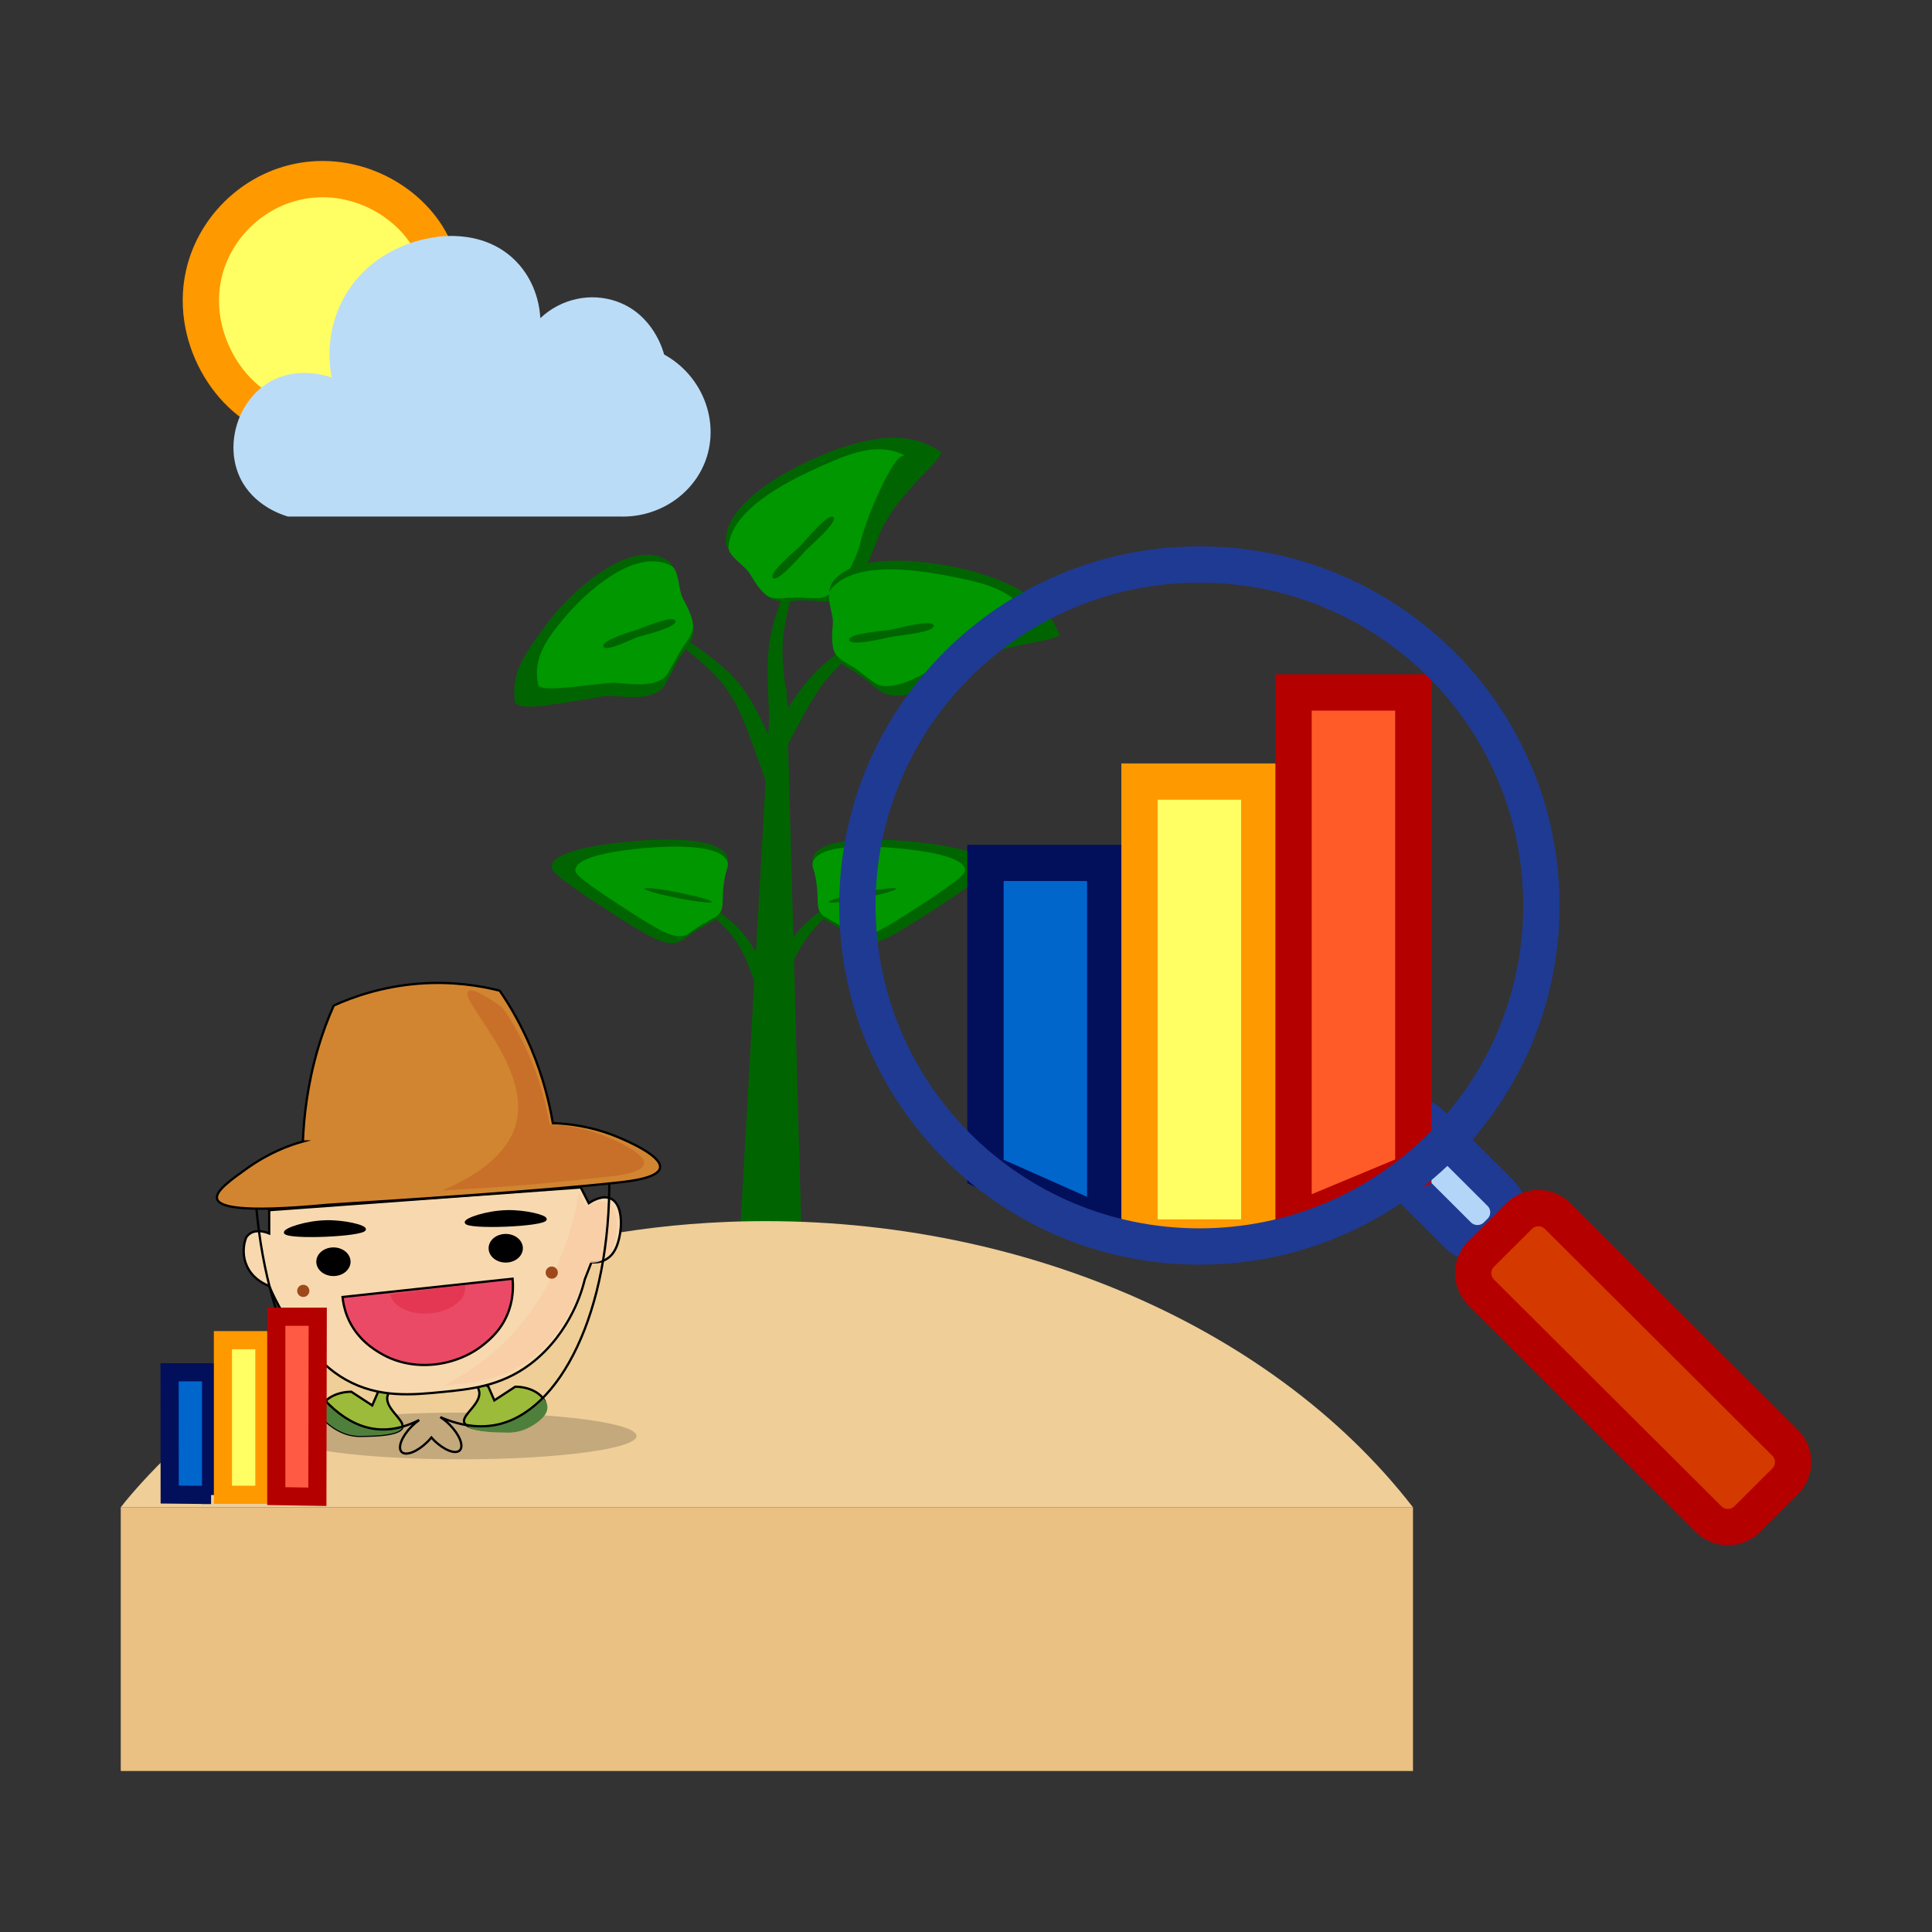 <svg xmlns="http://www.w3.org/2000/svg" width="240" height="240" fill="none" viewBox="0 0 240 240">
    <rect x="0" y="0" width="240" height="240" fill="#333333" stroke="none"/>
    <g clip-path="url(#clip0)">
        <path fill="#EAC083" d="M175.526 187.244H15V220h160.526v-32.756z"/>
        <path fill="#006500" d="M91.638 158.491h8.076c-.704-24.325-1.313-48.651-2.018-72.977h-1.931c-1.393 24.323-2.746 48.649-4.127 72.977z"/>
        <path fill="#006500" d="M95.652 91.752c.891-.127 1.782-.25 2.675-.377-1.415-11.457-2.004-11.078 1.387-21.877-.2-.082-.4-.166-.603-.248-4.417 10.982-3.91 10.336-3.459 22.502z"/>
        <path fill="#006500" d="M116.919 56.157c.113.076.496-.92-.195.45-.69 1.369-5.81 5.374-7.605 10.063-.897 2.338-2.639 7.53-5.87 8.002-1.085.158-2.336-.11-3.484-.098-1.147.014-2.512.349-3.687-.076-1.176-.424-2.23-2.367-2.802-3.252-.84-1.296-3.093-2.6-3.12-3.97-.12-5.71 10.821-10.475 14.125-11.577 5.063-1.684 9.001-1.976 12.638.458z"/>
        <path fill="#009700" d="M112.27 56.517c.093.045.987-.49-.355.222-1.342.71-4.375 7.713-5.043 10.72-.333 1.502-2.489 6.623-5.041 6.823-.854.067-2.069-.05-3.019-.068-.953-.017-2.196.326-3.185-.047-.99-.374-1.968-2.044-2.422-2.817-.665-1.136-2.793-2.232-2.709-3.435.35-5.015 8.576-8.717 12.114-10.28 3.537-1.562 6.664-2.6 9.66-1.118z"/>
        <path fill="#006500" d="M96.013 71.786c.603.612 3.521-2.82 4.09-3.416.57-.596 4.001-3.494 3.417-4.12-.583-.627-3.47 2.903-4.014 3.48-.544.57-4.096 3.443-3.493 4.056zM95.015 125.463c.665-.222 1.328-.453 1.985-.7-4.1-8.795-3.78-9.102-11.882-14.352l-.263.432c7.313 5.628 6.994 5.884 10.16 14.62z"/>
        <path fill="#006500" d="M94.403 122.601c.618.321 1.235.641 1.855.959 4.268-7.851 3.724-7.873 10.721-13.161-.09-.14-.178-.284-.268-.424-7.727 4.941-7.115 4.762-12.308 12.626zM68.53 107.588c-.008.059-.01.104-.005.155.053.517.97 1.56 8.823 6.544 3.916 2.485 5.695 3.342 7.197 2.631.505-.239.654-.52 2.27-1.501 1.688-1.023 2.004-1.007 2.407-1.549.606-.815.372-1.493.536-3.472.236-2.9.874-3.083.606-3.884-1.122-3.348-12.776-1.926-13.856-1.794-1.657.203-7.752.945-7.978 2.87z"/>
        <path fill="#009700" d="M71.47 108.01c-.005.053-.008.09-.005.135.045.447.84 1.349 7.64 5.664 3.39 2.15 4.93 2.895 6.23 2.28.437-.208.566-.45 1.964-1.299 1.46-.886 1.734-.871 2.086-1.341.525-.705.322-1.293.463-3.005.206-2.51.755-2.667.524-3.364-.97-2.898-11.059-1.667-11.995-1.555-1.435.174-6.712.818-6.906 2.485z"/>
        <path fill="#006500" d="M88.409 112.043c.037-.188-1.804-.712-4.113-1.169-2.31-.456-4.212-.674-4.25-.485-.037.189 1.805.712 4.114 1.169 2.309.457 4.211.674 4.249.485zM122.825 107.588c.008.059.011.104.005.155-.053.517-.969 1.56-8.823 6.544-3.916 2.485-5.695 3.342-7.197 2.631-.505-.239-.654-.52-2.269-1.501-1.689-1.023-2.005-1.007-2.408-1.549-.606-.815-.372-1.493-.535-3.472-.237-2.9-.874-3.083-.607-3.884 1.122-3.348 12.776-1.926 13.856-1.794 1.657.203 7.752.945 7.978 2.87z"/>
        <path fill="#009700" d="M119.885 108.01c.005.053.008.09.005.135-.045.447-.84 1.349-7.639 5.664-3.392 2.15-4.931 2.895-6.23 2.28-.437-.208-.567-.45-1.965-1.299-1.46-.886-1.734-.871-2.086-1.341-.525-.705-.322-1.293-.463-3.005-.205-2.51-.755-2.667-.524-3.364.97-2.898 11.059-1.667 11.995-1.555 1.435.174 6.712.818 6.907 2.485z"/>
        <path fill="#006500" d="M107.193 111.567c2.309-.457 4.15-.98 4.113-1.169-.038-.189-1.94.028-4.249.485-2.309.457-4.151.98-4.113 1.169.038.189 1.94-.028 4.249-.485zM95.136 97.02c.86-.287 1.717-.585 2.566-.906-5.3-11.373-4.886-11.77-15.361-18.555-.113.186-.226.371-.339.56 9.453 7.277 9.044 7.606 13.134 18.9z"/>
        <path fill="#006500" d="M94.344 93.32l2.396 1.24c5.517-10.148 4.815-10.181 13.861-17.012-.115-.183-.231-.365-.346-.55-9.988 6.385-9.196 6.152-15.91 16.322zM63.992 87.336c.017.126-.826-.397.454.261 1.277.658 7.882-.697 10.67-1.119 1.39-.21 6.179 1.012 7.526-1.484l1.664-3.078c.535-.992 1.669-2.06 1.846-3.328.178-1.27-.95-3.235-1.426-4.213-.697-1.431-.584-4-1.78-4.751-4.983-3.12-12.828 4.888-14.714 7.474-2.887 3.972-4.824 6.17-4.24 10.238z"/>
        <path fill="#009700" d="M66.87 85.135c.022.104-.644-.284.349.225.992.508 6.534-.402 8.874-.54 1.167-.07 5.677.98 6.895-1.223.409-.74 1.057-1.841 1.522-2.704.466-.863 1.427-1.793 1.573-2.878.144-1.088-.803-2.837-1.237-3.643-.637-1.184-.428-3.576-1.52-4.124-4.552-2.282-10.661 3.483-13.051 6.3-2.391 2.813-4.147 5.259-3.406 8.587z"/>
        <path fill="#006500" d="M83.908 77.124c.262.798-3.983 1.799-4.637 1.998-.654.2-4.062 1.948-4.308 1.192-.245-.756 3.338-1.833 4.037-2.046.702-.217 4.649-1.943 4.908-1.144zM131.614 78.878c.048.126.939-.461-.42.253-1.358.713-7.859 1.014-12.051 3.791-2.089 1.386-6.532 4.608-9.438 3.123-.975-.497-1.838-1.442-2.782-2.097-.942-.652-2.25-1.169-2.96-2.195-.711-1.026-.437-3.218-.389-4.27.07-1.543-1.007-3.907-.232-5.04 3.228-4.72 14.91-2.268 18.242-1.25 5.108 1.557 8.483 3.597 10.03 7.685z"/>
        <path fill="#009700" d="M127.617 76.48c.048.093 1.088.171-.417-.025-1.508-.197-8.054 3.75-10.349 5.813-1.144 1.028-5.883 3.952-8.073 2.639-.736-.441-1.655-1.237-2.422-1.802-.767-.565-1.979-1.006-2.565-1.883-.589-.877-.415-2.803-.333-3.697.118-1.31-.975-3.432-.206-4.365 3.203-3.882 12.057-2.136 15.849-1.36 3.791.773 6.94 1.737 8.516 4.68z"/>
        <path fill="#006500" d="M105.493 79.507c.136.85 4.508-.258 5.32-.413.812-.157 5.291-.531 5.181-1.38-.11-.849-4.516.357-5.294.509-.778.151-5.342.435-5.207 1.284z"/>
        <path fill="#EFCE98" d="M15 187.244h160.526c-17.909-23.142-50.863-36.868-85.3-35.451-48.564 1.999-73.351 33.011-75.226 35.451z"/>
        <path fill="#B3D6F8" stroke="#1F3A93" stroke-miterlimit="10" stroke-width="4.509" d="M186.388 152.985l-.465.464c-1.317 1.312-3.468 1.312-4.784 0l-8.731-8.706c-1.316-1.313-1.316-3.457 0-4.77l.466-.464c1.316-1.313 3.467-1.313 4.783 0l8.731 8.706c1.314 1.312 1.314 3.46 0 4.77z"/>
        <path fill="#D43900" stroke="#B50000" stroke-miterlimit="10" stroke-width="4.509" d="M221.758 184.009l-4.722 4.708c-1.316 1.313-3.467 1.313-4.784 0l-28.26-28.176c-1.317-1.313-1.317-3.458 0-4.771l4.721-4.708c1.317-1.313 3.468-1.313 4.784 0l28.261 28.177c1.317 1.312 1.317 3.46 0 4.77z"/>
        <path fill="#06C" stroke="#020F5B" stroke-miterlimit="10" stroke-width="4.509" d="M137.295 152.142c-4.959-2.204-9.918-4.405-14.876-6.609v-38.338h14.876v44.947z"/>
        <path fill="#FFFF64" stroke="#F90" stroke-miterlimit="10" stroke-width="4.509" d="M156.43 97.09h-14.876v56.634h14.876V97.09z"/>
        <path fill="#FF5B29" stroke="#B50000" stroke-miterlimit="10" stroke-width="4.509" d="M175.566 145.533c-4.959 2.066-9.918 4.135-14.876 6.201V86.02h14.876v59.513z"/>
        <path stroke="#1F3A93" stroke-miterlimit="10" stroke-width="4.509" d="M148.994 154.843c23.462 0 42.482-18.966 42.482-42.361 0-23.395-19.02-42.36-42.482-42.36-23.463 0-42.483 18.965-42.483 42.36s19.02 42.361 42.483 42.361z"/>
        <path fill="#FFFF64" stroke="#F90" stroke-miterlimit="10" stroke-width="4.509" d="M54.447 32.455c2.573 9.836-10.014 22.08-19.508 19.452-6.351-1.76-11.707-10.288-9.47-18.465 1.602-5.852 6.831-10.56 13.29-11.134 7.448-.66 14.182 4.388 15.688 10.147z"/>
        <path fill="#BADCF7" d="M35.77 64.168h41.296c4.79.126 9.092-2.774 10.62-7.064 1.72-4.829-.426-10.448-5.193-13.073-.082-.343-1.283-4.95-5.866-6.578-3.26-1.158-6.944-.351-9.506 2.069-.05-.964-.355-4.41-3.115-7.16-4.268-4.255-10.394-2.847-10.752-2.757-.896.152-6.83 1.254-10.236 6.859-2.813 4.632-2.044 9.284-1.82 10.422-.728-.247-4.232-1.357-7.539.464-4.073 2.246-5.832 7.831-3.828 12.02 1.655 3.454 5.212 4.584 5.94 4.798z"/>
        <path fill="#000" d="M57.243 181.28c12.058 0 21.833-1.299 21.833-2.901 0-1.602-9.775-2.901-21.833-2.901-12.058 0-21.833 1.299-21.833 2.901 0 1.602 9.775 2.901 21.833 2.901z" opacity=".18"/>
        <path fill="#9CBB3A" stroke="#000" stroke-miterlimit="10" stroke-width=".282" d="M46.24 174.587c.246-.568.494-1.133.739-1.701.465-.303 1.068-.638 1.277-.452.11.098.118.337-.065.806-.617 1.574 2.041 3.067 1.807 4.026-.124.517-1.063 1.073-4.902 1.104-.603.031-1.64-.005-2.74-.528-.22-.104-2.61-1.245-2.484-2.702.096-1.104 1.63-2.231 3.764-2.254.865.568 1.736 1.136 2.604 1.701zM61.407 173.96c-.245-.568-.494-1.133-.739-1.701-.465-.303-1.068-.638-1.277-.452-.11.098-.118.337.065.806.617 1.575-2.041 3.067-1.807 4.026.124.517 1.063 1.073 4.902 1.104.603.031 1.64-.005 2.74-.528.22-.104 2.61-1.245 2.484-2.701-.096-1.105-1.63-2.232-3.764-2.255l-2.604 1.701z"/>
        <path fill="#4F803B" d="M50 177.266c.004-.015.004-.029.007-.043-1.593.453-2.867.4-3.78.236-2.036-.362-3.992-1.543-5.774-3.415-.338.34-.544.72-.578 1.099-.127 1.456 2.264 2.598 2.484 2.702 1.099.525 2.136.559 2.74.528 3.836-.034 4.775-.593 4.902-1.107zM57.874 176.852c-.002-.014-.002-.028-.005-.042 1.593.453 2.867.399 3.78.236 2.035-.362 3.992-1.543 5.773-3.415.339.34.544.72.578 1.099.127 1.456-2.263 2.597-2.483 2.701-1.1.526-2.137.56-2.74.529-3.84-.034-4.779-.593-4.903-1.108z"/>
        <path fill="#F8D9AF" stroke="#000" stroke-miterlimit="10" stroke-width=".282" d="M33.44 150.334v2.887c-.316-.129-1.495-.568-2.363 0-.082.053-.16.115-.24.194 0 0-.113.107-.208.236-.144.191-.855 2.162.259 4.036.78 1.316 2.038 1.867 2.551 2.058.823 1.954 2.309 4.849 4.953 7.736 1.258 1.371 2.54 2.774 4.581 3.918 4.088 2.291 8.249 1.883 11.922 1.524 3.507-.343 7.29-.714 10.926-3.43 2.867-2.139 4.4-4.804 4.911-5.714 1.054-1.872 1.607-3.598 1.911-4.852.277-.705.553-1.414.826-2.119.38.033 1.057.033 1.731-.321 1.212-.638 1.537-1.962 1.711-2.667.361-1.468.463-4.31-1.105-4.953-1.006-.413-2.201.286-2.67.599l-.992-1.957-38.705 2.825z"/>
        <path fill="#F7CDA4" d="M75.355 149.378c-.95-.39-2.077.27-2.52.565-.313-.615-.623-1.231-.936-1.846-.567 3.544-2.438 12.098-9.483 18.869-2.554 2.454-5.167 4.079-7.352 5.161l.558-.053c3.31-.324 6.879-.672 10.31-3.236 2.703-2.018 4.152-4.534 4.634-5.391.995-1.768 1.516-3.396 1.804-4.579.26-.666.521-1.332.78-2.001.362.031.999.033 1.636-.301 1.144-.602 1.452-1.85 1.615-2.516.336-1.386.431-4.067-1.046-4.672z" opacity=".8"/>
        <path fill="#9D491B" d="M37.673 161.114c.419 0 .758-.339.758-.756 0-.418-.34-.756-.758-.756-.419 0-.758.338-.758.756 0 .417.34.756.758.756zM68.538 158.846c.42 0 .759-.339.759-.757 0-.417-.34-.756-.758-.756-.42 0-.758.339-.758.756 0 .418.339.757.757.757z"/>
        <path fill="#000" stroke="#000" stroke-miterlimit="10" stroke-width=".282" d="M41.42 158.376c1.097 0 1.987-.734 1.987-1.639s-.89-1.638-1.987-1.638c-1.098 0-1.988.733-1.988 1.638 0 .905.89 1.639 1.988 1.639zM62.825 156.701c1.097 0 1.987-.734 1.987-1.639s-.89-1.639-1.987-1.639c-1.098 0-1.988.734-1.988 1.639s.89 1.639 1.988 1.639zM35.41 153.111c.115.779 9.858.383 9.911-.402.029-.407-2.545-1.037-4.78-.989-2.526.05-5.193.972-5.131 1.391zM57.869 151.858c.115.778 9.858.382 9.912-.402.028-.408-2.546-1.038-4.782-.99-2.525.048-5.192.973-5.13 1.392z"/>
        <path fill="#EA4A65" stroke="#000" stroke-miterlimit="10" stroke-width=".282" d="M42.55 161.117c7.042-.756 14.084-1.515 21.123-2.271.082.843.113 2.285-.434 3.89-.792 2.327-2.32 3.606-3.126 4.261-3.403 2.769-8.74 3.519-12.779 1.15-.823-.484-3.07-1.802-4.192-4.602-.383-.958-.53-1.827-.592-2.428z"/>
        <path fill="#E43753" d="M48.49 160.785c3.087-.379 6.17-.756 9.258-1.136.047.259.081.703-.136 1.209-.316.734-.967 1.161-1.313 1.378-1.458.924-3.792 1.264-5.602.618-.37-.132-1.376-.492-1.911-1.332-.183-.29-.26-.554-.296-.737z"/>
        <path stroke="#000" stroke-miterlimit="10" stroke-width=".282" d="M75.567 143.014c-7.555.996-15.375 1.844-23.446 2.516-7.014.585-13.85 1.001-20.494 1.274.783 17.073 7.151 29.332 14.594 30.653 1.282.227 3.273.25 5.855-1.057-.305.213-.615.472-.914.767-1.237 1.234-1.804 2.668-1.268 3.202.535.534 1.973-.034 3.21-1.265.175-.174.336-.354.486-.534.098.112.202.225.312.334 1.238 1.234 2.676 1.799 3.211 1.265.536-.534-.033-1.967-1.268-3.201-.375-.374-.77-.689-1.153-.928 4.028 1.757 6.895 1.093 8.319.573 7.825-2.853 13.596-16.463 12.556-33.599z"/>
        <path fill="#D28530" stroke="#000" stroke-miterlimit="10" stroke-width=".282" d="M37.628 141.8c-1.683.464-4.192 1.383-6.951 3.345-1.954 1.392-3.87 2.755-3.724 3.711.152 1.009 2.638 1.863 13.773.803 8.818-.548 26.322-1.689 36.064-2.763 1.644-.18 5.08-.584 5.207-1.875.146-1.501-4.274-3.361-5.207-3.752-3.281-1.372-6.202-1.687-8.113-1.746-.428-2.527-1.212-5.768-2.704-9.31-1.24-2.94-2.646-5.321-3.898-7.148-2.402-.61-5.86-1.186-10.005-.874-4.572.346-8.215 1.639-10.608 2.721-.685 1.535-1.378 3.342-1.987 5.425-1.294 4.416-1.726 8.436-1.847 11.463z"/>
        <path fill="#C87029" d="M75.42 141.235c-2.89-1.206-5.46-1.484-7.14-1.535-.378-2.223-1.066-5.076-2.38-8.193-1.09-2.589-2.328-4.683-3.43-6.291-3.048-2.229-3.984-2.359-4.288-2.08-1.224 1.116 7.591 9.11 5.982 16.182-.99 4.346-5.613 7.016-9.25 8.568 9.847-.498 16.463-1.251 20.509-1.698 1.449-.16 4.47-.514 4.584-1.65.126-1.321-3.767-2.96-4.587-3.303z"/>
        <path fill="#06C" stroke="#020F5B" stroke-miterlimit="10" stroke-width="2.254" d="M26.22 185.712c-1.714-.019-3.428-.039-5.142-.056l-.009-15.184h5.15v15.24z"/>
        <path fill="#FFFF64" stroke="#F90" stroke-miterlimit="10" stroke-width="2.254" d="M32.844 166.48h-5.15v19.207h5.15V166.48z"/>
        <path fill="#FF5B44" stroke="#B50000" stroke-miterlimit="10" stroke-width="2.254" d="M39.424 185.934c-1.7-.028-3.4-.053-5.103-.081v-22.285h5.15c-.013 7.457-.03 14.912-.047 22.366z"/>
    </g>
    <defs>
        <clipPath id="clip0">
            <path fill="#fff" d="M0 0H210V200H0z" transform="translate(15 20)"/>
        </clipPath>
    </defs>
</svg>

